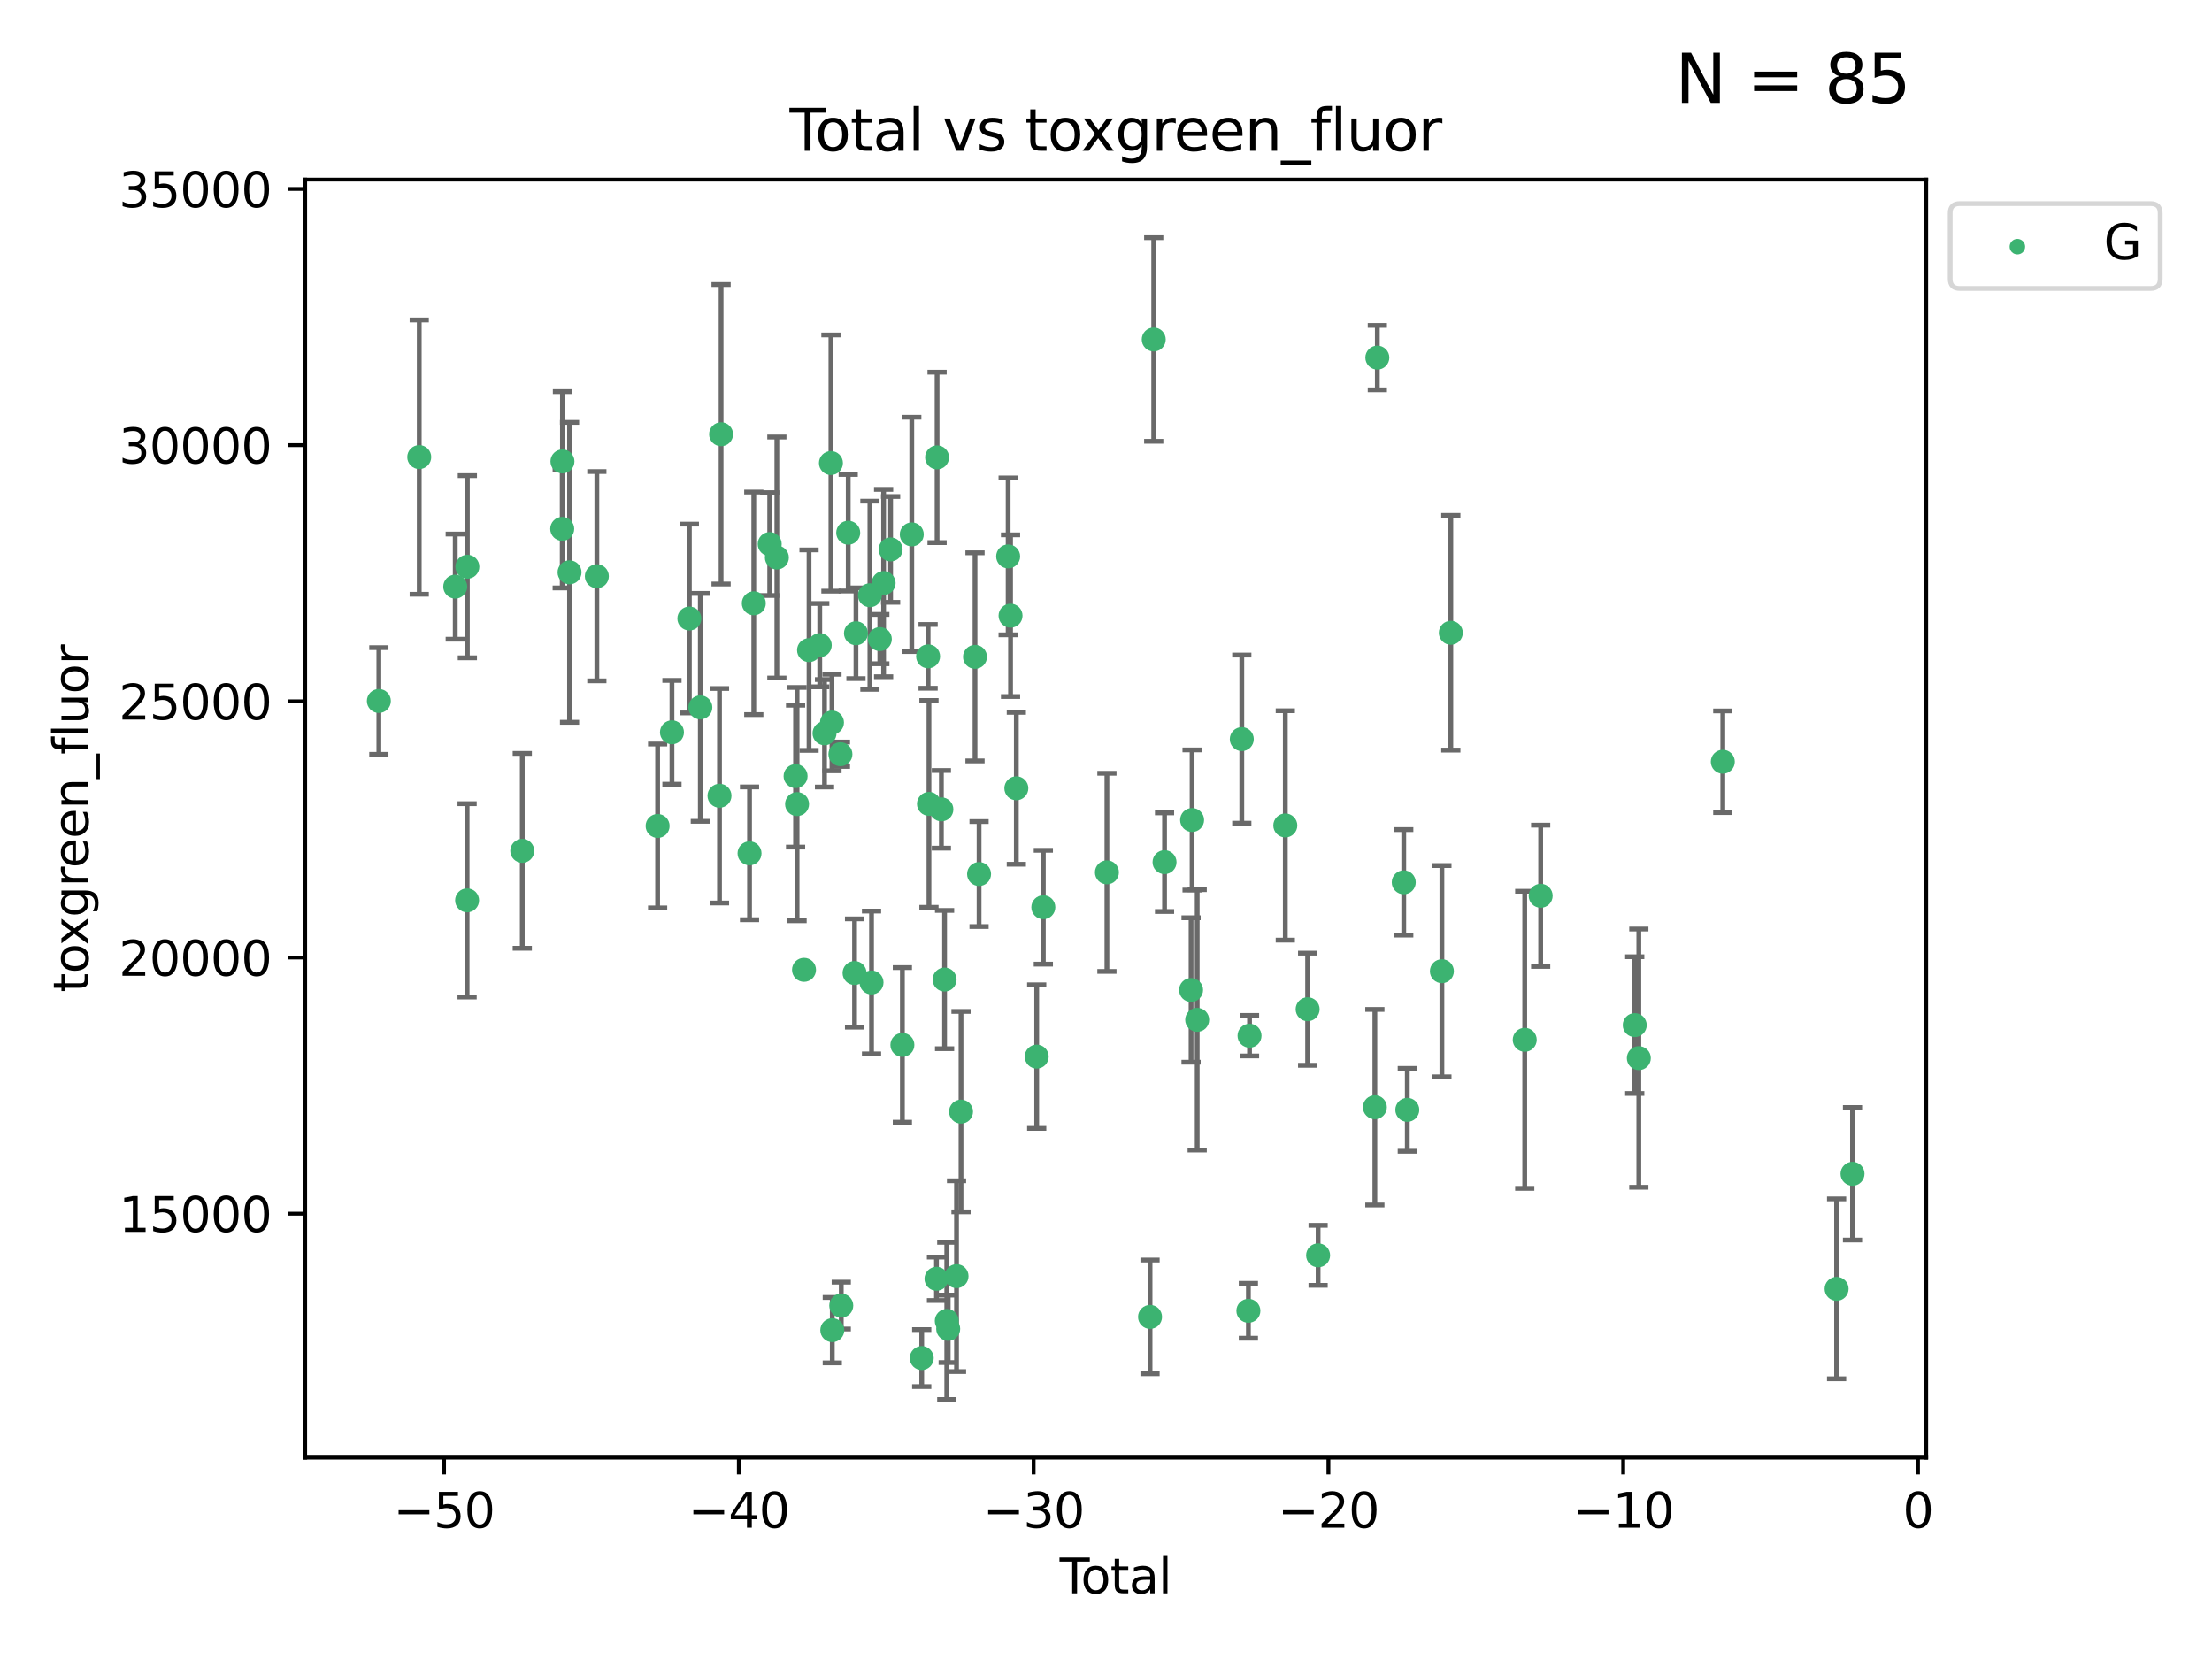 <?xml version="1.0" encoding="utf-8" standalone="no"?>
<!DOCTYPE svg PUBLIC "-//W3C//DTD SVG 1.1//EN"
  "http://www.w3.org/Graphics/SVG/1.1/DTD/svg11.dtd">
<svg xmlns:xlink="http://www.w3.org/1999/xlink" width="460.8pt" height="345.6pt" viewBox="0 0 460.8 345.6" xmlns="http://www.w3.org/2000/svg" version="1.1">
 <defs>
  <style type="text/css">*{stroke-linejoin: round; stroke-linecap: butt}</style>
 </defs>
 <g id="figure_1">
  <g id="patch_1">
   <path d="M 0 345.6 
L 460.8 345.6 
L 460.8 0 
L 0 0 
z
" style="fill: #ffffff"/>
  </g>
  <g id="axes_1">
   <g id="patch_2">
    <path d="M 63.571 303.64 
L 401.26 303.64 
L 401.26 37.411 
L 63.571 37.411 
z
" style="fill: #ffffff"/>
   </g>
   <g id="PathCollection_1">
    <defs>
     <path id="mbadc385b0e" d="M 0 1.118 
C 0.297 1.118 0.581 1 0.791 0.791 
C 1 0.581 1.118 0.297 1.118 0 
C 1.118 -0.297 1 -0.581 0.791 -0.791 
C 0.581 -1 0.297 -1.118 0 -1.118 
C -0.297 -1.118 -0.581 -1 -0.791 -0.791 
C -1 -0.581 -1.118 -0.297 -1.118 0 
C -1.118 0.297 -1 0.581 -0.791 0.791 
C -0.581 1 -0.297 1.118 0 1.118 
z
" style="stroke: #3cb371"/>
    </defs>
    <g clip-path="url(#p72154c2e41)">
     <use xlink:href="#mbadc385b0e" x="78.921" y="146.029" style="fill: #3cb371; stroke: #3cb371"/>
     <use xlink:href="#mbadc385b0e" x="87.333" y="95.221" style="fill: #3cb371; stroke: #3cb371"/>
     <use xlink:href="#mbadc385b0e" x="94.833" y="122.205" style="fill: #3cb371; stroke: #3cb371"/>
     <use xlink:href="#mbadc385b0e" x="97.306" y="187.561" style="fill: #3cb371; stroke: #3cb371"/>
     <use xlink:href="#mbadc385b0e" x="97.36" y="118.06" style="fill: #3cb371; stroke: #3cb371"/>
     <use xlink:href="#mbadc385b0e" x="108.799" y="177.246" style="fill: #3cb371; stroke: #3cb371"/>
     <use xlink:href="#mbadc385b0e" x="117.12" y="110.173" style="fill: #3cb371; stroke: #3cb371"/>
     <use xlink:href="#mbadc385b0e" x="117.168" y="96.122" style="fill: #3cb371; stroke: #3cb371"/>
     <use xlink:href="#mbadc385b0e" x="118.645" y="119.225" style="fill: #3cb371; stroke: #3cb371"/>
     <use xlink:href="#mbadc385b0e" x="124.335" y="120.039" style="fill: #3cb371; stroke: #3cb371"/>
     <use xlink:href="#mbadc385b0e" x="136.994" y="172.063" style="fill: #3cb371; stroke: #3cb371"/>
     <use xlink:href="#mbadc385b0e" x="139.981" y="152.551" style="fill: #3cb371; stroke: #3cb371"/>
     <use xlink:href="#mbadc385b0e" x="143.608" y="128.851" style="fill: #3cb371; stroke: #3cb371"/>
     <use xlink:href="#mbadc385b0e" x="145.892" y="147.356" style="fill: #3cb371; stroke: #3cb371"/>
     <use xlink:href="#mbadc385b0e" x="149.884" y="165.771" style="fill: #3cb371; stroke: #3cb371"/>
     <use xlink:href="#mbadc385b0e" x="150.216" y="90.464" style="fill: #3cb371; stroke: #3cb371"/>
     <use xlink:href="#mbadc385b0e" x="156.141" y="177.765" style="fill: #3cb371; stroke: #3cb371"/>
     <use xlink:href="#mbadc385b0e" x="157.03" y="125.679" style="fill: #3cb371; stroke: #3cb371"/>
     <use xlink:href="#mbadc385b0e" x="160.344" y="113.337" style="fill: #3cb371; stroke: #3cb371"/>
     <use xlink:href="#mbadc385b0e" x="161.836" y="116.143" style="fill: #3cb371; stroke: #3cb371"/>
     <use xlink:href="#mbadc385b0e" x="165.734" y="161.683" style="fill: #3cb371; stroke: #3cb371"/>
     <use xlink:href="#mbadc385b0e" x="166.045" y="167.509" style="fill: #3cb371; stroke: #3cb371"/>
     <use xlink:href="#mbadc385b0e" x="167.492" y="202.031" style="fill: #3cb371; stroke: #3cb371"/>
     <use xlink:href="#mbadc385b0e" x="168.539" y="135.439" style="fill: #3cb371; stroke: #3cb371"/>
     <use xlink:href="#mbadc385b0e" x="170.77" y="134.403" style="fill: #3cb371; stroke: #3cb371"/>
     <use xlink:href="#mbadc385b0e" x="171.762" y="152.759" style="fill: #3cb371; stroke: #3cb371"/>
     <use xlink:href="#mbadc385b0e" x="173.099" y="96.462" style="fill: #3cb371; stroke: #3cb371"/>
     <use xlink:href="#mbadc385b0e" x="173.315" y="150.513" style="fill: #3cb371; stroke: #3cb371"/>
     <use xlink:href="#mbadc385b0e" x="173.382" y="277.099" style="fill: #3cb371; stroke: #3cb371"/>
     <use xlink:href="#mbadc385b0e" x="175.076" y="157.12" style="fill: #3cb371; stroke: #3cb371"/>
     <use xlink:href="#mbadc385b0e" x="175.252" y="271.977" style="fill: #3cb371; stroke: #3cb371"/>
     <use xlink:href="#mbadc385b0e" x="176.699" y="110.976" style="fill: #3cb371; stroke: #3cb371"/>
     <use xlink:href="#mbadc385b0e" x="178.02" y="202.696" style="fill: #3cb371; stroke: #3cb371"/>
     <use xlink:href="#mbadc385b0e" x="178.313" y="131.919" style="fill: #3cb371; stroke: #3cb371"/>
     <use xlink:href="#mbadc385b0e" x="181.219" y="124.003" style="fill: #3cb371; stroke: #3cb371"/>
     <use xlink:href="#mbadc385b0e" x="181.555" y="204.667" style="fill: #3cb371; stroke: #3cb371"/>
     <use xlink:href="#mbadc385b0e" x="183.285" y="133.135" style="fill: #3cb371; stroke: #3cb371"/>
     <use xlink:href="#mbadc385b0e" x="184.073" y="121.458" style="fill: #3cb371; stroke: #3cb371"/>
     <use xlink:href="#mbadc385b0e" x="185.532" y="114.455" style="fill: #3cb371; stroke: #3cb371"/>
     <use xlink:href="#mbadc385b0e" x="187.982" y="217.675" style="fill: #3cb371; stroke: #3cb371"/>
     <use xlink:href="#mbadc385b0e" x="189.939" y="111.326" style="fill: #3cb371; stroke: #3cb371"/>
     <use xlink:href="#mbadc385b0e" x="192.012" y="282.91" style="fill: #3cb371; stroke: #3cb371"/>
     <use xlink:href="#mbadc385b0e" x="193.341" y="136.733" style="fill: #3cb371; stroke: #3cb371"/>
     <use xlink:href="#mbadc385b0e" x="193.518" y="167.467" style="fill: #3cb371; stroke: #3cb371"/>
     <use xlink:href="#mbadc385b0e" x="195.085" y="266.394" style="fill: #3cb371; stroke: #3cb371"/>
     <use xlink:href="#mbadc385b0e" x="195.211" y="95.286" style="fill: #3cb371; stroke: #3cb371"/>
     <use xlink:href="#mbadc385b0e" x="196.106" y="168.602" style="fill: #3cb371; stroke: #3cb371"/>
     <use xlink:href="#mbadc385b0e" x="196.774" y="204.06" style="fill: #3cb371; stroke: #3cb371"/>
     <use xlink:href="#mbadc385b0e" x="197.23" y="275.172" style="fill: #3cb371; stroke: #3cb371"/>
     <use xlink:href="#mbadc385b0e" x="197.526" y="276.823" style="fill: #3cb371; stroke: #3cb371"/>
     <use xlink:href="#mbadc385b0e" x="199.261" y="265.85" style="fill: #3cb371; stroke: #3cb371"/>
     <use xlink:href="#mbadc385b0e" x="200.198" y="231.571" style="fill: #3cb371; stroke: #3cb371"/>
     <use xlink:href="#mbadc385b0e" x="203.112" y="136.835" style="fill: #3cb371; stroke: #3cb371"/>
     <use xlink:href="#mbadc385b0e" x="203.957" y="182.076" style="fill: #3cb371; stroke: #3cb371"/>
     <use xlink:href="#mbadc385b0e" x="210.014" y="115.908" style="fill: #3cb371; stroke: #3cb371"/>
     <use xlink:href="#mbadc385b0e" x="210.514" y="128.26" style="fill: #3cb371; stroke: #3cb371"/>
     <use xlink:href="#mbadc385b0e" x="211.721" y="164.215" style="fill: #3cb371; stroke: #3cb371"/>
     <use xlink:href="#mbadc385b0e" x="215.964" y="220.11" style="fill: #3cb371; stroke: #3cb371"/>
     <use xlink:href="#mbadc385b0e" x="217.345" y="188.993" style="fill: #3cb371; stroke: #3cb371"/>
     <use xlink:href="#mbadc385b0e" x="230.591" y="181.726" style="fill: #3cb371; stroke: #3cb371"/>
     <use xlink:href="#mbadc385b0e" x="239.574" y="274.335" style="fill: #3cb371; stroke: #3cb371"/>
     <use xlink:href="#mbadc385b0e" x="240.342" y="70.721" style="fill: #3cb371; stroke: #3cb371"/>
     <use xlink:href="#mbadc385b0e" x="242.595" y="179.603" style="fill: #3cb371; stroke: #3cb371"/>
     <use xlink:href="#mbadc385b0e" x="248.122" y="206.235" style="fill: #3cb371; stroke: #3cb371"/>
     <use xlink:href="#mbadc385b0e" x="248.335" y="170.823" style="fill: #3cb371; stroke: #3cb371"/>
     <use xlink:href="#mbadc385b0e" x="249.397" y="212.449" style="fill: #3cb371; stroke: #3cb371"/>
     <use xlink:href="#mbadc385b0e" x="258.689" y="153.972" style="fill: #3cb371; stroke: #3cb371"/>
     <use xlink:href="#mbadc385b0e" x="260.061" y="273.065" style="fill: #3cb371; stroke: #3cb371"/>
     <use xlink:href="#mbadc385b0e" x="260.3" y="215.756" style="fill: #3cb371; stroke: #3cb371"/>
     <use xlink:href="#mbadc385b0e" x="267.753" y="171.956" style="fill: #3cb371; stroke: #3cb371"/>
     <use xlink:href="#mbadc385b0e" x="272.404" y="210.239" style="fill: #3cb371; stroke: #3cb371"/>
     <use xlink:href="#mbadc385b0e" x="274.586" y="261.512" style="fill: #3cb371; stroke: #3cb371"/>
     <use xlink:href="#mbadc385b0e" x="286.41" y="230.656" style="fill: #3cb371; stroke: #3cb371"/>
     <use xlink:href="#mbadc385b0e" x="286.923" y="74.498" style="fill: #3cb371; stroke: #3cb371"/>
     <use xlink:href="#mbadc385b0e" x="292.428" y="183.805" style="fill: #3cb371; stroke: #3cb371"/>
     <use xlink:href="#mbadc385b0e" x="293.167" y="231.199" style="fill: #3cb371; stroke: #3cb371"/>
     <use xlink:href="#mbadc385b0e" x="300.374" y="202.318" style="fill: #3cb371; stroke: #3cb371"/>
     <use xlink:href="#mbadc385b0e" x="302.234" y="131.821" style="fill: #3cb371; stroke: #3cb371"/>
     <use xlink:href="#mbadc385b0e" x="317.631" y="216.609" style="fill: #3cb371; stroke: #3cb371"/>
     <use xlink:href="#mbadc385b0e" x="320.952" y="186.608" style="fill: #3cb371; stroke: #3cb371"/>
     <use xlink:href="#mbadc385b0e" x="340.549" y="213.548" style="fill: #3cb371; stroke: #3cb371"/>
     <use xlink:href="#mbadc385b0e" x="341.4" y="220.428" style="fill: #3cb371; stroke: #3cb371"/>
     <use xlink:href="#mbadc385b0e" x="358.892" y="158.687" style="fill: #3cb371; stroke: #3cb371"/>
     <use xlink:href="#mbadc385b0e" x="382.596" y="268.492" style="fill: #3cb371; stroke: #3cb371"/>
     <use xlink:href="#mbadc385b0e" x="385.911" y="244.52" style="fill: #3cb371; stroke: #3cb371"/>
    </g>
   </g>
   <g id="matplotlib.axis_1">
    <g id="xtick_1">
     <g id="line2d_1">
      <defs>
       <path id="mccf26425ed" d="M 0 0 
L 0 3.5 
" style="stroke: #000000; stroke-width: 0.8"/>
      </defs>
      <g>
       <use xlink:href="#mccf26425ed" x="92.502" y="303.64" style="stroke: #000000; stroke-width: 0.8"/>
      </g>
     </g>
     <g id="text_1">
      <!-- −50 -->
      <g transform="translate(81.949 318.238)scale(0.1 -0.1)">
       <defs>
        <path id="DejaVuSans-2212" d="M 678 2272 
L 4684 2272 
L 4684 1741 
L 678 1741 
L 678 2272 
z
" transform="scale(0.016)"/>
        <path id="DejaVuSans-35" d="M 691 4666 
L 3169 4666 
L 3169 4134 
L 1269 4134 
L 1269 2991 
Q 1406 3038 1543 3061 
Q 1681 3084 1819 3084 
Q 2600 3084 3056 2656 
Q 3513 2228 3513 1497 
Q 3513 744 3044 326 
Q 2575 -91 1722 -91 
Q 1428 -91 1123 -41 
Q 819 9 494 109 
L 494 744 
Q 775 591 1075 516 
Q 1375 441 1709 441 
Q 2250 441 2565 725 
Q 2881 1009 2881 1497 
Q 2881 1984 2565 2268 
Q 2250 2553 1709 2553 
Q 1456 2553 1204 2497 
Q 953 2441 691 2322 
L 691 4666 
z
" transform="scale(0.016)"/>
        <path id="DejaVuSans-30" d="M 2034 4250 
Q 1547 4250 1301 3770 
Q 1056 3291 1056 2328 
Q 1056 1369 1301 889 
Q 1547 409 2034 409 
Q 2525 409 2770 889 
Q 3016 1369 3016 2328 
Q 3016 3291 2770 3770 
Q 2525 4250 2034 4250 
z
M 2034 4750 
Q 2819 4750 3233 4129 
Q 3647 3509 3647 2328 
Q 3647 1150 3233 529 
Q 2819 -91 2034 -91 
Q 1250 -91 836 529 
Q 422 1150 422 2328 
Q 422 3509 836 4129 
Q 1250 4750 2034 4750 
z
" transform="scale(0.016)"/>
       </defs>
       <use xlink:href="#DejaVuSans-2212"/>
       <use xlink:href="#DejaVuSans-35" x="83.789"/>
       <use xlink:href="#DejaVuSans-30" x="147.412"/>
      </g>
     </g>
    </g>
    <g id="xtick_2">
     <g id="line2d_2">
      <g>
       <use xlink:href="#mccf26425ed" x="153.912" y="303.64" style="stroke: #000000; stroke-width: 0.8"/>
      </g>
     </g>
     <g id="text_2">
      <!-- −40 -->
      <g transform="translate(143.359 318.238)scale(0.1 -0.1)">
       <defs>
        <path id="DejaVuSans-34" d="M 2419 4116 
L 825 1625 
L 2419 1625 
L 2419 4116 
z
M 2253 4666 
L 3047 4666 
L 3047 1625 
L 3713 1625 
L 3713 1100 
L 3047 1100 
L 3047 0 
L 2419 0 
L 2419 1100 
L 313 1100 
L 313 1709 
L 2253 4666 
z
" transform="scale(0.016)"/>
       </defs>
       <use xlink:href="#DejaVuSans-2212"/>
       <use xlink:href="#DejaVuSans-34" x="83.789"/>
       <use xlink:href="#DejaVuSans-30" x="147.412"/>
      </g>
     </g>
    </g>
    <g id="xtick_3">
     <g id="line2d_3">
      <g>
       <use xlink:href="#mccf26425ed" x="215.322" y="303.64" style="stroke: #000000; stroke-width: 0.8"/>
      </g>
     </g>
     <g id="text_3">
      <!-- −30 -->
      <g transform="translate(204.77 318.238)scale(0.1 -0.1)">
       <defs>
        <path id="DejaVuSans-33" d="M 2597 2516 
Q 3050 2419 3304 2112 
Q 3559 1806 3559 1356 
Q 3559 666 3084 287 
Q 2609 -91 1734 -91 
Q 1441 -91 1130 -33 
Q 819 25 488 141 
L 488 750 
Q 750 597 1062 519 
Q 1375 441 1716 441 
Q 2309 441 2620 675 
Q 2931 909 2931 1356 
Q 2931 1769 2642 2001 
Q 2353 2234 1838 2234 
L 1294 2234 
L 1294 2753 
L 1863 2753 
Q 2328 2753 2575 2939 
Q 2822 3125 2822 3475 
Q 2822 3834 2567 4026 
Q 2313 4219 1838 4219 
Q 1578 4219 1281 4162 
Q 984 4106 628 3988 
L 628 4550 
Q 988 4650 1302 4700 
Q 1616 4750 1894 4750 
Q 2613 4750 3031 4423 
Q 3450 4097 3450 3541 
Q 3450 3153 3228 2886 
Q 3006 2619 2597 2516 
z
" transform="scale(0.016)"/>
       </defs>
       <use xlink:href="#DejaVuSans-2212"/>
       <use xlink:href="#DejaVuSans-33" x="83.789"/>
       <use xlink:href="#DejaVuSans-30" x="147.412"/>
      </g>
     </g>
    </g>
    <g id="xtick_4">
     <g id="line2d_4">
      <g>
       <use xlink:href="#mccf26425ed" x="276.732" y="303.64" style="stroke: #000000; stroke-width: 0.8"/>
      </g>
     </g>
     <g id="text_4">
      <!-- −20 -->
      <g transform="translate(266.18 318.238)scale(0.1 -0.1)">
       <defs>
        <path id="DejaVuSans-32" d="M 1228 531 
L 3431 531 
L 3431 0 
L 469 0 
L 469 531 
Q 828 903 1448 1529 
Q 2069 2156 2228 2338 
Q 2531 2678 2651 2914 
Q 2772 3150 2772 3378 
Q 2772 3750 2511 3984 
Q 2250 4219 1831 4219 
Q 1534 4219 1204 4116 
Q 875 4013 500 3803 
L 500 4441 
Q 881 4594 1212 4672 
Q 1544 4750 1819 4750 
Q 2544 4750 2975 4387 
Q 3406 4025 3406 3419 
Q 3406 3131 3298 2873 
Q 3191 2616 2906 2266 
Q 2828 2175 2409 1742 
Q 1991 1309 1228 531 
z
" transform="scale(0.016)"/>
       </defs>
       <use xlink:href="#DejaVuSans-2212"/>
       <use xlink:href="#DejaVuSans-32" x="83.789"/>
       <use xlink:href="#DejaVuSans-30" x="147.412"/>
      </g>
     </g>
    </g>
    <g id="xtick_5">
     <g id="line2d_5">
      <g>
       <use xlink:href="#mccf26425ed" x="338.142" y="303.64" style="stroke: #000000; stroke-width: 0.8"/>
      </g>
     </g>
     <g id="text_5">
      <!-- −10 -->
      <g transform="translate(327.59 318.238)scale(0.1 -0.1)">
       <defs>
        <path id="DejaVuSans-31" d="M 794 531 
L 1825 531 
L 1825 4091 
L 703 3866 
L 703 4441 
L 1819 4666 
L 2450 4666 
L 2450 531 
L 3481 531 
L 3481 0 
L 794 0 
L 794 531 
z
" transform="scale(0.016)"/>
       </defs>
       <use xlink:href="#DejaVuSans-2212"/>
       <use xlink:href="#DejaVuSans-31" x="83.789"/>
       <use xlink:href="#DejaVuSans-30" x="147.412"/>
      </g>
     </g>
    </g>
    <g id="xtick_6">
     <g id="line2d_6">
      <g>
       <use xlink:href="#mccf26425ed" x="399.552" y="303.64" style="stroke: #000000; stroke-width: 0.8"/>
      </g>
     </g>
     <g id="text_6">
      <!-- 0 -->
      <g transform="translate(396.371 318.238)scale(0.1 -0.1)">
       <use xlink:href="#DejaVuSans-30"/>
      </g>
     </g>
    </g>
    <g id="text_7">
     <!-- Total -->
     <g transform="translate(220.739 331.917)scale(0.1 -0.1)">
      <defs>
       <path id="DejaVuSans-54" d="M -19 4666 
L 3928 4666 
L 3928 4134 
L 2272 4134 
L 2272 0 
L 1638 0 
L 1638 4134 
L -19 4134 
L -19 4666 
z
" transform="scale(0.016)"/>
       <path id="DejaVuSans-6f" d="M 1959 3097 
Q 1497 3097 1228 2736 
Q 959 2375 959 1747 
Q 959 1119 1226 758 
Q 1494 397 1959 397 
Q 2419 397 2687 759 
Q 2956 1122 2956 1747 
Q 2956 2369 2687 2733 
Q 2419 3097 1959 3097 
z
M 1959 3584 
Q 2709 3584 3137 3096 
Q 3566 2609 3566 1747 
Q 3566 888 3137 398 
Q 2709 -91 1959 -91 
Q 1206 -91 779 398 
Q 353 888 353 1747 
Q 353 2609 779 3096 
Q 1206 3584 1959 3584 
z
" transform="scale(0.016)"/>
       <path id="DejaVuSans-74" d="M 1172 4494 
L 1172 3500 
L 2356 3500 
L 2356 3053 
L 1172 3053 
L 1172 1153 
Q 1172 725 1289 603 
Q 1406 481 1766 481 
L 2356 481 
L 2356 0 
L 1766 0 
Q 1100 0 847 248 
Q 594 497 594 1153 
L 594 3053 
L 172 3053 
L 172 3500 
L 594 3500 
L 594 4494 
L 1172 4494 
z
" transform="scale(0.016)"/>
       <path id="DejaVuSans-61" d="M 2194 1759 
Q 1497 1759 1228 1600 
Q 959 1441 959 1056 
Q 959 750 1161 570 
Q 1363 391 1709 391 
Q 2188 391 2477 730 
Q 2766 1069 2766 1631 
L 2766 1759 
L 2194 1759 
z
M 3341 1997 
L 3341 0 
L 2766 0 
L 2766 531 
Q 2569 213 2275 61 
Q 1981 -91 1556 -91 
Q 1019 -91 701 211 
Q 384 513 384 1019 
Q 384 1609 779 1909 
Q 1175 2209 1959 2209 
L 2766 2209 
L 2766 2266 
Q 2766 2663 2505 2880 
Q 2244 3097 1772 3097 
Q 1472 3097 1187 3025 
Q 903 2953 641 2809 
L 641 3341 
Q 956 3463 1253 3523 
Q 1550 3584 1831 3584 
Q 2591 3584 2966 3190 
Q 3341 2797 3341 1997 
z
" transform="scale(0.016)"/>
       <path id="DejaVuSans-6c" d="M 603 4863 
L 1178 4863 
L 1178 0 
L 603 0 
L 603 4863 
z
" transform="scale(0.016)"/>
      </defs>
      <use xlink:href="#DejaVuSans-54"/>
      <use xlink:href="#DejaVuSans-6f" x="44.084"/>
      <use xlink:href="#DejaVuSans-74" x="105.266"/>
      <use xlink:href="#DejaVuSans-61" x="144.475"/>
      <use xlink:href="#DejaVuSans-6c" x="205.754"/>
     </g>
    </g>
   </g>
   <g id="matplotlib.axis_2">
    <g id="ytick_1">
     <g id="line2d_7">
      <defs>
       <path id="m54494ffbc0" d="M 0 0 
L -3.5 0 
" style="stroke: #000000; stroke-width: 0.8"/>
      </defs>
      <g>
       <use xlink:href="#m54494ffbc0" x="63.571" y="252.829" style="stroke: #000000; stroke-width: 0.8"/>
      </g>
     </g>
     <g id="text_8">
      <!-- 15000 -->
      <g transform="translate(24.759 256.628)scale(0.1 -0.1)">
       <use xlink:href="#DejaVuSans-31"/>
       <use xlink:href="#DejaVuSans-35" x="63.623"/>
       <use xlink:href="#DejaVuSans-30" x="127.246"/>
       <use xlink:href="#DejaVuSans-30" x="190.869"/>
       <use xlink:href="#DejaVuSans-30" x="254.492"/>
      </g>
     </g>
    </g>
    <g id="ytick_2">
     <g id="line2d_8">
      <g>
       <use xlink:href="#m54494ffbc0" x="63.571" y="199.464" style="stroke: #000000; stroke-width: 0.8"/>
      </g>
     </g>
     <g id="text_9">
      <!-- 20000 -->
      <g transform="translate(24.759 203.263)scale(0.1 -0.1)">
       <use xlink:href="#DejaVuSans-32"/>
       <use xlink:href="#DejaVuSans-30" x="63.623"/>
       <use xlink:href="#DejaVuSans-30" x="127.246"/>
       <use xlink:href="#DejaVuSans-30" x="190.869"/>
       <use xlink:href="#DejaVuSans-30" x="254.492"/>
      </g>
     </g>
    </g>
    <g id="ytick_3">
     <g id="line2d_9">
      <g>
       <use xlink:href="#m54494ffbc0" x="63.571" y="146.098" style="stroke: #000000; stroke-width: 0.8"/>
      </g>
     </g>
     <g id="text_10">
      <!-- 25000 -->
      <g transform="translate(24.759 149.897)scale(0.1 -0.1)">
       <use xlink:href="#DejaVuSans-32"/>
       <use xlink:href="#DejaVuSans-35" x="63.623"/>
       <use xlink:href="#DejaVuSans-30" x="127.246"/>
       <use xlink:href="#DejaVuSans-30" x="190.869"/>
       <use xlink:href="#DejaVuSans-30" x="254.492"/>
      </g>
     </g>
    </g>
    <g id="ytick_4">
     <g id="line2d_10">
      <g>
       <use xlink:href="#m54494ffbc0" x="63.571" y="92.733" style="stroke: #000000; stroke-width: 0.8"/>
      </g>
     </g>
     <g id="text_11">
      <!-- 30000 -->
      <g transform="translate(24.759 96.532)scale(0.1 -0.1)">
       <use xlink:href="#DejaVuSans-33"/>
       <use xlink:href="#DejaVuSans-30" x="63.623"/>
       <use xlink:href="#DejaVuSans-30" x="127.246"/>
       <use xlink:href="#DejaVuSans-30" x="190.869"/>
       <use xlink:href="#DejaVuSans-30" x="254.492"/>
      </g>
     </g>
    </g>
    <g id="ytick_5">
     <g id="line2d_11">
      <g>
       <use xlink:href="#m54494ffbc0" x="63.571" y="39.367" style="stroke: #000000; stroke-width: 0.8"/>
      </g>
     </g>
     <g id="text_12">
      <!-- 35000 -->
      <g transform="translate(24.759 43.166)scale(0.1 -0.1)">
       <use xlink:href="#DejaVuSans-33"/>
       <use xlink:href="#DejaVuSans-35" x="63.623"/>
       <use xlink:href="#DejaVuSans-30" x="127.246"/>
       <use xlink:href="#DejaVuSans-30" x="190.869"/>
       <use xlink:href="#DejaVuSans-30" x="254.492"/>
      </g>
     </g>
    </g>
    <g id="text_13">
     <!-- toxgreen_fluor -->
     <g transform="translate(18.401 206.72)rotate(-90)scale(0.1 -0.1)">
      <defs>
       <path id="DejaVuSans-78" d="M 3513 3500 
L 2247 1797 
L 3578 0 
L 2900 0 
L 1881 1375 
L 863 0 
L 184 0 
L 1544 1831 
L 300 3500 
L 978 3500 
L 1906 2253 
L 2834 3500 
L 3513 3500 
z
" transform="scale(0.016)"/>
       <path id="DejaVuSans-67" d="M 2906 1791 
Q 2906 2416 2648 2759 
Q 2391 3103 1925 3103 
Q 1463 3103 1205 2759 
Q 947 2416 947 1791 
Q 947 1169 1205 825 
Q 1463 481 1925 481 
Q 2391 481 2648 825 
Q 2906 1169 2906 1791 
z
M 3481 434 
Q 3481 -459 3084 -895 
Q 2688 -1331 1869 -1331 
Q 1566 -1331 1297 -1286 
Q 1028 -1241 775 -1147 
L 775 -588 
Q 1028 -725 1275 -790 
Q 1522 -856 1778 -856 
Q 2344 -856 2625 -561 
Q 2906 -266 2906 331 
L 2906 616 
Q 2728 306 2450 153 
Q 2172 0 1784 0 
Q 1141 0 747 490 
Q 353 981 353 1791 
Q 353 2603 747 3093 
Q 1141 3584 1784 3584 
Q 2172 3584 2450 3431 
Q 2728 3278 2906 2969 
L 2906 3500 
L 3481 3500 
L 3481 434 
z
" transform="scale(0.016)"/>
       <path id="DejaVuSans-72" d="M 2631 2963 
Q 2534 3019 2420 3045 
Q 2306 3072 2169 3072 
Q 1681 3072 1420 2755 
Q 1159 2438 1159 1844 
L 1159 0 
L 581 0 
L 581 3500 
L 1159 3500 
L 1159 2956 
Q 1341 3275 1631 3429 
Q 1922 3584 2338 3584 
Q 2397 3584 2469 3576 
Q 2541 3569 2628 3553 
L 2631 2963 
z
" transform="scale(0.016)"/>
       <path id="DejaVuSans-65" d="M 3597 1894 
L 3597 1613 
L 953 1613 
Q 991 1019 1311 708 
Q 1631 397 2203 397 
Q 2534 397 2845 478 
Q 3156 559 3463 722 
L 3463 178 
Q 3153 47 2828 -22 
Q 2503 -91 2169 -91 
Q 1331 -91 842 396 
Q 353 884 353 1716 
Q 353 2575 817 3079 
Q 1281 3584 2069 3584 
Q 2775 3584 3186 3129 
Q 3597 2675 3597 1894 
z
M 3022 2063 
Q 3016 2534 2758 2815 
Q 2500 3097 2075 3097 
Q 1594 3097 1305 2825 
Q 1016 2553 972 2059 
L 3022 2063 
z
" transform="scale(0.016)"/>
       <path id="DejaVuSans-6e" d="M 3513 2113 
L 3513 0 
L 2938 0 
L 2938 2094 
Q 2938 2591 2744 2837 
Q 2550 3084 2163 3084 
Q 1697 3084 1428 2787 
Q 1159 2491 1159 1978 
L 1159 0 
L 581 0 
L 581 3500 
L 1159 3500 
L 1159 2956 
Q 1366 3272 1645 3428 
Q 1925 3584 2291 3584 
Q 2894 3584 3203 3211 
Q 3513 2838 3513 2113 
z
" transform="scale(0.016)"/>
       <path id="DejaVuSans-5f" d="M 3263 -1063 
L 3263 -1509 
L -63 -1509 
L -63 -1063 
L 3263 -1063 
z
" transform="scale(0.016)"/>
       <path id="DejaVuSans-66" d="M 2375 4863 
L 2375 4384 
L 1825 4384 
Q 1516 4384 1395 4259 
Q 1275 4134 1275 3809 
L 1275 3500 
L 2222 3500 
L 2222 3053 
L 1275 3053 
L 1275 0 
L 697 0 
L 697 3053 
L 147 3053 
L 147 3500 
L 697 3500 
L 697 3744 
Q 697 4328 969 4595 
Q 1241 4863 1831 4863 
L 2375 4863 
z
" transform="scale(0.016)"/>
       <path id="DejaVuSans-75" d="M 544 1381 
L 544 3500 
L 1119 3500 
L 1119 1403 
Q 1119 906 1312 657 
Q 1506 409 1894 409 
Q 2359 409 2629 706 
Q 2900 1003 2900 1516 
L 2900 3500 
L 3475 3500 
L 3475 0 
L 2900 0 
L 2900 538 
Q 2691 219 2414 64 
Q 2138 -91 1772 -91 
Q 1169 -91 856 284 
Q 544 659 544 1381 
z
M 1991 3584 
L 1991 3584 
z
" transform="scale(0.016)"/>
      </defs>
      <use xlink:href="#DejaVuSans-74"/>
      <use xlink:href="#DejaVuSans-6f" x="39.209"/>
      <use xlink:href="#DejaVuSans-78" x="97.266"/>
      <use xlink:href="#DejaVuSans-67" x="156.445"/>
      <use xlink:href="#DejaVuSans-72" x="219.922"/>
      <use xlink:href="#DejaVuSans-65" x="258.785"/>
      <use xlink:href="#DejaVuSans-65" x="320.309"/>
      <use xlink:href="#DejaVuSans-6e" x="381.832"/>
      <use xlink:href="#DejaVuSans-5f" x="445.211"/>
      <use xlink:href="#DejaVuSans-66" x="495.211"/>
      <use xlink:href="#DejaVuSans-6c" x="530.416"/>
      <use xlink:href="#DejaVuSans-75" x="558.199"/>
      <use xlink:href="#DejaVuSans-6f" x="621.578"/>
      <use xlink:href="#DejaVuSans-72" x="682.76"/>
     </g>
    </g>
   </g>
   <g id="LineCollection_1">
    <path d="M 78.921 157.145 
L 78.921 134.913 
" clip-path="url(#p72154c2e41)" style="fill: none; stroke: #696969"/>
    <path d="M 87.333 123.793 
L 87.333 66.649 
" clip-path="url(#p72154c2e41)" style="fill: none; stroke: #696969"/>
    <path d="M 94.833 133.157 
L 94.833 111.254 
" clip-path="url(#p72154c2e41)" style="fill: none; stroke: #696969"/>
    <path d="M 97.306 207.699 
L 97.306 167.422 
" clip-path="url(#p72154c2e41)" style="fill: none; stroke: #696969"/>
    <path d="M 97.36 137.034 
L 97.36 99.086 
" clip-path="url(#p72154c2e41)" style="fill: none; stroke: #696969"/>
    <path d="M 108.799 197.543 
L 108.799 156.949 
" clip-path="url(#p72154c2e41)" style="fill: none; stroke: #696969"/>
    <path d="M 117.12 122.476 
L 117.12 97.87 
" clip-path="url(#p72154c2e41)" style="fill: none; stroke: #696969"/>
    <path d="M 117.168 110.663 
L 117.168 81.58 
" clip-path="url(#p72154c2e41)" style="fill: none; stroke: #696969"/>
    <path d="M 118.645 150.465 
L 118.645 87.985 
" clip-path="url(#p72154c2e41)" style="fill: none; stroke: #696969"/>
    <path d="M 124.335 141.838 
L 124.335 98.239 
" clip-path="url(#p72154c2e41)" style="fill: none; stroke: #696969"/>
    <path d="M 136.994 189.128 
L 136.994 154.999 
" clip-path="url(#p72154c2e41)" style="fill: none; stroke: #696969"/>
    <path d="M 139.981 163.359 
L 139.981 141.742 
" clip-path="url(#p72154c2e41)" style="fill: none; stroke: #696969"/>
    <path d="M 143.608 148.52 
L 143.608 109.182 
" clip-path="url(#p72154c2e41)" style="fill: none; stroke: #696969"/>
    <path d="M 145.892 171.096 
L 145.892 123.616 
" clip-path="url(#p72154c2e41)" style="fill: none; stroke: #696969"/>
    <path d="M 149.884 188.108 
L 149.884 143.434 
" clip-path="url(#p72154c2e41)" style="fill: none; stroke: #696969"/>
    <path d="M 150.216 121.661 
L 150.216 59.267 
" clip-path="url(#p72154c2e41)" style="fill: none; stroke: #696969"/>
    <path d="M 156.141 191.594 
L 156.141 163.936 
" clip-path="url(#p72154c2e41)" style="fill: none; stroke: #696969"/>
    <path d="M 157.03 148.861 
L 157.03 102.497 
" clip-path="url(#p72154c2e41)" style="fill: none; stroke: #696969"/>
    <path d="M 160.344 124.055 
L 160.344 102.62 
" clip-path="url(#p72154c2e41)" style="fill: none; stroke: #696969"/>
    <path d="M 161.836 141.244 
L 161.836 91.041 
" clip-path="url(#p72154c2e41)" style="fill: none; stroke: #696969"/>
    <path d="M 165.734 176.458 
L 165.734 146.907 
" clip-path="url(#p72154c2e41)" style="fill: none; stroke: #696969"/>
    <path d="M 166.045 191.803 
L 166.045 143.214 
" clip-path="url(#p72154c2e41)" style="fill: none; stroke: #696969"/>
    <path d="M 167.492 202.829 
L 167.492 201.232 
" clip-path="url(#p72154c2e41)" style="fill: none; stroke: #696969"/>
    <path d="M 168.539 156.322 
L 168.539 114.557 
" clip-path="url(#p72154c2e41)" style="fill: none; stroke: #696969"/>
    <path d="M 170.77 143.083 
L 170.77 125.723 
" clip-path="url(#p72154c2e41)" style="fill: none; stroke: #696969"/>
    <path d="M 171.762 163.955 
L 171.762 141.562 
" clip-path="url(#p72154c2e41)" style="fill: none; stroke: #696969"/>
    <path d="M 173.099 123.148 
L 173.099 69.776 
" clip-path="url(#p72154c2e41)" style="fill: none; stroke: #696969"/>
    <path d="M 173.315 160.573 
L 173.315 140.453 
" clip-path="url(#p72154c2e41)" style="fill: none; stroke: #696969"/>
    <path d="M 173.382 283.914 
L 173.382 270.285 
" clip-path="url(#p72154c2e41)" style="fill: none; stroke: #696969"/>
    <path d="M 175.076 159.657 
L 175.076 154.583 
" clip-path="url(#p72154c2e41)" style="fill: none; stroke: #696969"/>
    <path d="M 175.252 276.858 
L 175.252 267.096 
" clip-path="url(#p72154c2e41)" style="fill: none; stroke: #696969"/>
    <path d="M 176.699 123.112 
L 176.699 98.84 
" clip-path="url(#p72154c2e41)" style="fill: none; stroke: #696969"/>
    <path d="M 178.02 213.972 
L 178.02 191.42 
" clip-path="url(#p72154c2e41)" style="fill: none; stroke: #696969"/>
    <path d="M 178.313 141.367 
L 178.313 122.472 
" clip-path="url(#p72154c2e41)" style="fill: none; stroke: #696969"/>
    <path d="M 181.219 143.599 
L 181.219 104.408 
" clip-path="url(#p72154c2e41)" style="fill: none; stroke: #696969"/>
    <path d="M 181.555 219.541 
L 181.555 189.794 
" clip-path="url(#p72154c2e41)" style="fill: none; stroke: #696969"/>
    <path d="M 183.285 138.276 
L 183.285 127.994 
" clip-path="url(#p72154c2e41)" style="fill: none; stroke: #696969"/>
    <path d="M 184.073 140.976 
L 184.073 101.94 
" clip-path="url(#p72154c2e41)" style="fill: none; stroke: #696969"/>
    <path d="M 185.532 125.479 
L 185.532 103.432 
" clip-path="url(#p72154c2e41)" style="fill: none; stroke: #696969"/>
    <path d="M 187.982 233.781 
L 187.982 201.57 
" clip-path="url(#p72154c2e41)" style="fill: none; stroke: #696969"/>
    <path d="M 189.939 135.731 
L 189.939 86.921 
" clip-path="url(#p72154c2e41)" style="fill: none; stroke: #696969"/>
    <path d="M 192.012 288.845 
L 192.012 276.976 
" clip-path="url(#p72154c2e41)" style="fill: none; stroke: #696969"/>
    <path d="M 193.341 143.378 
L 193.341 130.087 
" clip-path="url(#p72154c2e41)" style="fill: none; stroke: #696969"/>
    <path d="M 193.518 189.005 
L 193.518 145.929 
" clip-path="url(#p72154c2e41)" style="fill: none; stroke: #696969"/>
    <path d="M 195.085 270.917 
L 195.085 261.871 
" clip-path="url(#p72154c2e41)" style="fill: none; stroke: #696969"/>
    <path d="M 195.211 113.036 
L 195.211 77.537 
" clip-path="url(#p72154c2e41)" style="fill: none; stroke: #696969"/>
    <path d="M 196.106 176.69 
L 196.106 160.514 
" clip-path="url(#p72154c2e41)" style="fill: none; stroke: #696969"/>
    <path d="M 196.774 218.462 
L 196.774 189.658 
" clip-path="url(#p72154c2e41)" style="fill: none; stroke: #696969"/>
    <path d="M 197.23 291.539 
L 197.23 258.805 
" clip-path="url(#p72154c2e41)" style="fill: none; stroke: #696969"/>
    <path d="M 197.526 283.85 
L 197.526 269.797 
" clip-path="url(#p72154c2e41)" style="fill: none; stroke: #696969"/>
    <path d="M 199.261 285.723 
L 199.261 245.978 
" clip-path="url(#p72154c2e41)" style="fill: none; stroke: #696969"/>
    <path d="M 200.198 252.449 
L 200.198 210.693 
" clip-path="url(#p72154c2e41)" style="fill: none; stroke: #696969"/>
    <path d="M 203.112 158.516 
L 203.112 115.154 
" clip-path="url(#p72154c2e41)" style="fill: none; stroke: #696969"/>
    <path d="M 203.957 193.014 
L 203.957 171.138 
" clip-path="url(#p72154c2e41)" style="fill: none; stroke: #696969"/>
    <path d="M 210.014 132.248 
L 210.014 99.568 
" clip-path="url(#p72154c2e41)" style="fill: none; stroke: #696969"/>
    <path d="M 210.514 145.102 
L 210.514 111.419 
" clip-path="url(#p72154c2e41)" style="fill: none; stroke: #696969"/>
    <path d="M 211.721 180.035 
L 211.721 148.395 
" clip-path="url(#p72154c2e41)" style="fill: none; stroke: #696969"/>
    <path d="M 215.964 235.067 
L 215.964 205.152 
" clip-path="url(#p72154c2e41)" style="fill: none; stroke: #696969"/>
    <path d="M 217.345 200.849 
L 217.345 177.138 
" clip-path="url(#p72154c2e41)" style="fill: none; stroke: #696969"/>
    <path d="M 230.591 202.364 
L 230.591 161.088 
" clip-path="url(#p72154c2e41)" style="fill: none; stroke: #696969"/>
    <path d="M 239.574 286.182 
L 239.574 262.489 
" clip-path="url(#p72154c2e41)" style="fill: none; stroke: #696969"/>
    <path d="M 240.342 91.93 
L 240.342 49.513 
" clip-path="url(#p72154c2e41)" style="fill: none; stroke: #696969"/>
    <path d="M 242.595 189.876 
L 242.595 169.331 
" clip-path="url(#p72154c2e41)" style="fill: none; stroke: #696969"/>
    <path d="M 248.122 221.279 
L 248.122 191.191 
" clip-path="url(#p72154c2e41)" style="fill: none; stroke: #696969"/>
    <path d="M 248.335 185.424 
L 248.335 156.221 
" clip-path="url(#p72154c2e41)" style="fill: none; stroke: #696969"/>
    <path d="M 249.397 239.569 
L 249.397 185.328 
" clip-path="url(#p72154c2e41)" style="fill: none; stroke: #696969"/>
    <path d="M 258.689 171.485 
L 258.689 136.46 
" clip-path="url(#p72154c2e41)" style="fill: none; stroke: #696969"/>
    <path d="M 260.061 278.778 
L 260.061 267.351 
" clip-path="url(#p72154c2e41)" style="fill: none; stroke: #696969"/>
    <path d="M 260.3 219.975 
L 260.3 211.537 
" clip-path="url(#p72154c2e41)" style="fill: none; stroke: #696969"/>
    <path d="M 267.753 195.848 
L 267.753 148.065 
" clip-path="url(#p72154c2e41)" style="fill: none; stroke: #696969"/>
    <path d="M 272.404 221.922 
L 272.404 198.557 
" clip-path="url(#p72154c2e41)" style="fill: none; stroke: #696969"/>
    <path d="M 274.586 267.765 
L 274.586 255.26 
" clip-path="url(#p72154c2e41)" style="fill: none; stroke: #696969"/>
    <path d="M 286.41 251.025 
L 286.41 210.286 
" clip-path="url(#p72154c2e41)" style="fill: none; stroke: #696969"/>
    <path d="M 286.923 81.207 
L 286.923 67.79 
" clip-path="url(#p72154c2e41)" style="fill: none; stroke: #696969"/>
    <path d="M 292.428 194.792 
L 292.428 172.819 
" clip-path="url(#p72154c2e41)" style="fill: none; stroke: #696969"/>
    <path d="M 293.167 239.823 
L 293.167 222.574 
" clip-path="url(#p72154c2e41)" style="fill: none; stroke: #696969"/>
    <path d="M 300.374 224.32 
L 300.374 180.316 
" clip-path="url(#p72154c2e41)" style="fill: none; stroke: #696969"/>
    <path d="M 302.234 156.268 
L 302.234 107.374 
" clip-path="url(#p72154c2e41)" style="fill: none; stroke: #696969"/>
    <path d="M 317.631 247.555 
L 317.631 185.664 
" clip-path="url(#p72154c2e41)" style="fill: none; stroke: #696969"/>
    <path d="M 320.952 201.319 
L 320.952 171.897 
" clip-path="url(#p72154c2e41)" style="fill: none; stroke: #696969"/>
    <path d="M 340.549 227.792 
L 340.549 199.305 
" clip-path="url(#p72154c2e41)" style="fill: none; stroke: #696969"/>
    <path d="M 341.4 247.327 
L 341.4 193.529 
" clip-path="url(#p72154c2e41)" style="fill: none; stroke: #696969"/>
    <path d="M 358.892 169.271 
L 358.892 148.103 
" clip-path="url(#p72154c2e41)" style="fill: none; stroke: #696969"/>
    <path d="M 382.596 287.234 
L 382.596 249.75 
" clip-path="url(#p72154c2e41)" style="fill: none; stroke: #696969"/>
    <path d="M 385.911 258.328 
L 385.911 230.713 
" clip-path="url(#p72154c2e41)" style="fill: none; stroke: #696969"/>
   </g>
   <g id="line2d_12">
    <defs>
     <path id="m2921062f26" d="M 2 0 
L -2 -0 
" style="stroke: #696969"/>
    </defs>
    <g clip-path="url(#p72154c2e41)">
     <use xlink:href="#m2921062f26" x="78.921" y="157.145" style="fill: #696969; stroke: #696969"/>
     <use xlink:href="#m2921062f26" x="87.333" y="123.793" style="fill: #696969; stroke: #696969"/>
     <use xlink:href="#m2921062f26" x="94.833" y="133.157" style="fill: #696969; stroke: #696969"/>
     <use xlink:href="#m2921062f26" x="97.306" y="207.699" style="fill: #696969; stroke: #696969"/>
     <use xlink:href="#m2921062f26" x="97.36" y="137.034" style="fill: #696969; stroke: #696969"/>
     <use xlink:href="#m2921062f26" x="108.799" y="197.543" style="fill: #696969; stroke: #696969"/>
     <use xlink:href="#m2921062f26" x="117.12" y="122.476" style="fill: #696969; stroke: #696969"/>
     <use xlink:href="#m2921062f26" x="117.168" y="110.663" style="fill: #696969; stroke: #696969"/>
     <use xlink:href="#m2921062f26" x="118.645" y="150.465" style="fill: #696969; stroke: #696969"/>
     <use xlink:href="#m2921062f26" x="124.335" y="141.838" style="fill: #696969; stroke: #696969"/>
     <use xlink:href="#m2921062f26" x="136.994" y="189.128" style="fill: #696969; stroke: #696969"/>
     <use xlink:href="#m2921062f26" x="139.981" y="163.359" style="fill: #696969; stroke: #696969"/>
     <use xlink:href="#m2921062f26" x="143.608" y="148.52" style="fill: #696969; stroke: #696969"/>
     <use xlink:href="#m2921062f26" x="145.892" y="171.096" style="fill: #696969; stroke: #696969"/>
     <use xlink:href="#m2921062f26" x="149.884" y="188.108" style="fill: #696969; stroke: #696969"/>
     <use xlink:href="#m2921062f26" x="150.216" y="121.661" style="fill: #696969; stroke: #696969"/>
     <use xlink:href="#m2921062f26" x="156.141" y="191.594" style="fill: #696969; stroke: #696969"/>
     <use xlink:href="#m2921062f26" x="157.03" y="148.861" style="fill: #696969; stroke: #696969"/>
     <use xlink:href="#m2921062f26" x="160.344" y="124.055" style="fill: #696969; stroke: #696969"/>
     <use xlink:href="#m2921062f26" x="161.836" y="141.244" style="fill: #696969; stroke: #696969"/>
     <use xlink:href="#m2921062f26" x="165.734" y="176.458" style="fill: #696969; stroke: #696969"/>
     <use xlink:href="#m2921062f26" x="166.045" y="191.803" style="fill: #696969; stroke: #696969"/>
     <use xlink:href="#m2921062f26" x="167.492" y="202.829" style="fill: #696969; stroke: #696969"/>
     <use xlink:href="#m2921062f26" x="168.539" y="156.322" style="fill: #696969; stroke: #696969"/>
     <use xlink:href="#m2921062f26" x="170.77" y="143.083" style="fill: #696969; stroke: #696969"/>
     <use xlink:href="#m2921062f26" x="171.762" y="163.955" style="fill: #696969; stroke: #696969"/>
     <use xlink:href="#m2921062f26" x="173.099" y="123.148" style="fill: #696969; stroke: #696969"/>
     <use xlink:href="#m2921062f26" x="173.315" y="160.573" style="fill: #696969; stroke: #696969"/>
     <use xlink:href="#m2921062f26" x="173.382" y="283.914" style="fill: #696969; stroke: #696969"/>
     <use xlink:href="#m2921062f26" x="175.076" y="159.657" style="fill: #696969; stroke: #696969"/>
     <use xlink:href="#m2921062f26" x="175.252" y="276.858" style="fill: #696969; stroke: #696969"/>
     <use xlink:href="#m2921062f26" x="176.699" y="123.112" style="fill: #696969; stroke: #696969"/>
     <use xlink:href="#m2921062f26" x="178.02" y="213.972" style="fill: #696969; stroke: #696969"/>
     <use xlink:href="#m2921062f26" x="178.313" y="141.367" style="fill: #696969; stroke: #696969"/>
     <use xlink:href="#m2921062f26" x="181.219" y="143.599" style="fill: #696969; stroke: #696969"/>
     <use xlink:href="#m2921062f26" x="181.555" y="219.541" style="fill: #696969; stroke: #696969"/>
     <use xlink:href="#m2921062f26" x="183.285" y="138.276" style="fill: #696969; stroke: #696969"/>
     <use xlink:href="#m2921062f26" x="184.073" y="140.976" style="fill: #696969; stroke: #696969"/>
     <use xlink:href="#m2921062f26" x="185.532" y="125.479" style="fill: #696969; stroke: #696969"/>
     <use xlink:href="#m2921062f26" x="187.982" y="233.781" style="fill: #696969; stroke: #696969"/>
     <use xlink:href="#m2921062f26" x="189.939" y="135.731" style="fill: #696969; stroke: #696969"/>
     <use xlink:href="#m2921062f26" x="192.012" y="288.845" style="fill: #696969; stroke: #696969"/>
     <use xlink:href="#m2921062f26" x="193.341" y="143.378" style="fill: #696969; stroke: #696969"/>
     <use xlink:href="#m2921062f26" x="193.518" y="189.005" style="fill: #696969; stroke: #696969"/>
     <use xlink:href="#m2921062f26" x="195.085" y="270.917" style="fill: #696969; stroke: #696969"/>
     <use xlink:href="#m2921062f26" x="195.211" y="113.036" style="fill: #696969; stroke: #696969"/>
     <use xlink:href="#m2921062f26" x="196.106" y="176.69" style="fill: #696969; stroke: #696969"/>
     <use xlink:href="#m2921062f26" x="196.774" y="218.462" style="fill: #696969; stroke: #696969"/>
     <use xlink:href="#m2921062f26" x="197.23" y="291.539" style="fill: #696969; stroke: #696969"/>
     <use xlink:href="#m2921062f26" x="197.526" y="283.85" style="fill: #696969; stroke: #696969"/>
     <use xlink:href="#m2921062f26" x="199.261" y="285.723" style="fill: #696969; stroke: #696969"/>
     <use xlink:href="#m2921062f26" x="200.198" y="252.449" style="fill: #696969; stroke: #696969"/>
     <use xlink:href="#m2921062f26" x="203.112" y="158.516" style="fill: #696969; stroke: #696969"/>
     <use xlink:href="#m2921062f26" x="203.957" y="193.014" style="fill: #696969; stroke: #696969"/>
     <use xlink:href="#m2921062f26" x="210.014" y="132.248" style="fill: #696969; stroke: #696969"/>
     <use xlink:href="#m2921062f26" x="210.514" y="145.102" style="fill: #696969; stroke: #696969"/>
     <use xlink:href="#m2921062f26" x="211.721" y="180.035" style="fill: #696969; stroke: #696969"/>
     <use xlink:href="#m2921062f26" x="215.964" y="235.067" style="fill: #696969; stroke: #696969"/>
     <use xlink:href="#m2921062f26" x="217.345" y="200.849" style="fill: #696969; stroke: #696969"/>
     <use xlink:href="#m2921062f26" x="230.591" y="202.364" style="fill: #696969; stroke: #696969"/>
     <use xlink:href="#m2921062f26" x="239.574" y="286.182" style="fill: #696969; stroke: #696969"/>
     <use xlink:href="#m2921062f26" x="240.342" y="91.93" style="fill: #696969; stroke: #696969"/>
     <use xlink:href="#m2921062f26" x="242.595" y="189.876" style="fill: #696969; stroke: #696969"/>
     <use xlink:href="#m2921062f26" x="248.122" y="221.279" style="fill: #696969; stroke: #696969"/>
     <use xlink:href="#m2921062f26" x="248.335" y="185.424" style="fill: #696969; stroke: #696969"/>
     <use xlink:href="#m2921062f26" x="249.397" y="239.569" style="fill: #696969; stroke: #696969"/>
     <use xlink:href="#m2921062f26" x="258.689" y="171.485" style="fill: #696969; stroke: #696969"/>
     <use xlink:href="#m2921062f26" x="260.061" y="278.778" style="fill: #696969; stroke: #696969"/>
     <use xlink:href="#m2921062f26" x="260.3" y="219.975" style="fill: #696969; stroke: #696969"/>
     <use xlink:href="#m2921062f26" x="267.753" y="195.848" style="fill: #696969; stroke: #696969"/>
     <use xlink:href="#m2921062f26" x="272.404" y="221.922" style="fill: #696969; stroke: #696969"/>
     <use xlink:href="#m2921062f26" x="274.586" y="267.765" style="fill: #696969; stroke: #696969"/>
     <use xlink:href="#m2921062f26" x="286.41" y="251.025" style="fill: #696969; stroke: #696969"/>
     <use xlink:href="#m2921062f26" x="286.923" y="81.207" style="fill: #696969; stroke: #696969"/>
     <use xlink:href="#m2921062f26" x="292.428" y="194.792" style="fill: #696969; stroke: #696969"/>
     <use xlink:href="#m2921062f26" x="293.167" y="239.823" style="fill: #696969; stroke: #696969"/>
     <use xlink:href="#m2921062f26" x="300.374" y="224.32" style="fill: #696969; stroke: #696969"/>
     <use xlink:href="#m2921062f26" x="302.234" y="156.268" style="fill: #696969; stroke: #696969"/>
     <use xlink:href="#m2921062f26" x="317.631" y="247.555" style="fill: #696969; stroke: #696969"/>
     <use xlink:href="#m2921062f26" x="320.952" y="201.319" style="fill: #696969; stroke: #696969"/>
     <use xlink:href="#m2921062f26" x="340.549" y="227.792" style="fill: #696969; stroke: #696969"/>
     <use xlink:href="#m2921062f26" x="341.4" y="247.327" style="fill: #696969; stroke: #696969"/>
     <use xlink:href="#m2921062f26" x="358.892" y="169.271" style="fill: #696969; stroke: #696969"/>
     <use xlink:href="#m2921062f26" x="382.596" y="287.234" style="fill: #696969; stroke: #696969"/>
     <use xlink:href="#m2921062f26" x="385.911" y="258.328" style="fill: #696969; stroke: #696969"/>
    </g>
   </g>
   <g id="line2d_13">
    <g clip-path="url(#p72154c2e41)">
     <use xlink:href="#m2921062f26" x="78.921" y="134.913" style="fill: #696969; stroke: #696969"/>
     <use xlink:href="#m2921062f26" x="87.333" y="66.649" style="fill: #696969; stroke: #696969"/>
     <use xlink:href="#m2921062f26" x="94.833" y="111.254" style="fill: #696969; stroke: #696969"/>
     <use xlink:href="#m2921062f26" x="97.306" y="167.422" style="fill: #696969; stroke: #696969"/>
     <use xlink:href="#m2921062f26" x="97.36" y="99.086" style="fill: #696969; stroke: #696969"/>
     <use xlink:href="#m2921062f26" x="108.799" y="156.949" style="fill: #696969; stroke: #696969"/>
     <use xlink:href="#m2921062f26" x="117.12" y="97.87" style="fill: #696969; stroke: #696969"/>
     <use xlink:href="#m2921062f26" x="117.168" y="81.58" style="fill: #696969; stroke: #696969"/>
     <use xlink:href="#m2921062f26" x="118.645" y="87.985" style="fill: #696969; stroke: #696969"/>
     <use xlink:href="#m2921062f26" x="124.335" y="98.239" style="fill: #696969; stroke: #696969"/>
     <use xlink:href="#m2921062f26" x="136.994" y="154.999" style="fill: #696969; stroke: #696969"/>
     <use xlink:href="#m2921062f26" x="139.981" y="141.742" style="fill: #696969; stroke: #696969"/>
     <use xlink:href="#m2921062f26" x="143.608" y="109.182" style="fill: #696969; stroke: #696969"/>
     <use xlink:href="#m2921062f26" x="145.892" y="123.616" style="fill: #696969; stroke: #696969"/>
     <use xlink:href="#m2921062f26" x="149.884" y="143.434" style="fill: #696969; stroke: #696969"/>
     <use xlink:href="#m2921062f26" x="150.216" y="59.267" style="fill: #696969; stroke: #696969"/>
     <use xlink:href="#m2921062f26" x="156.141" y="163.936" style="fill: #696969; stroke: #696969"/>
     <use xlink:href="#m2921062f26" x="157.03" y="102.497" style="fill: #696969; stroke: #696969"/>
     <use xlink:href="#m2921062f26" x="160.344" y="102.62" style="fill: #696969; stroke: #696969"/>
     <use xlink:href="#m2921062f26" x="161.836" y="91.041" style="fill: #696969; stroke: #696969"/>
     <use xlink:href="#m2921062f26" x="165.734" y="146.907" style="fill: #696969; stroke: #696969"/>
     <use xlink:href="#m2921062f26" x="166.045" y="143.214" style="fill: #696969; stroke: #696969"/>
     <use xlink:href="#m2921062f26" x="167.492" y="201.232" style="fill: #696969; stroke: #696969"/>
     <use xlink:href="#m2921062f26" x="168.539" y="114.557" style="fill: #696969; stroke: #696969"/>
     <use xlink:href="#m2921062f26" x="170.77" y="125.723" style="fill: #696969; stroke: #696969"/>
     <use xlink:href="#m2921062f26" x="171.762" y="141.562" style="fill: #696969; stroke: #696969"/>
     <use xlink:href="#m2921062f26" x="173.099" y="69.776" style="fill: #696969; stroke: #696969"/>
     <use xlink:href="#m2921062f26" x="173.315" y="140.453" style="fill: #696969; stroke: #696969"/>
     <use xlink:href="#m2921062f26" x="173.382" y="270.285" style="fill: #696969; stroke: #696969"/>
     <use xlink:href="#m2921062f26" x="175.076" y="154.583" style="fill: #696969; stroke: #696969"/>
     <use xlink:href="#m2921062f26" x="175.252" y="267.096" style="fill: #696969; stroke: #696969"/>
     <use xlink:href="#m2921062f26" x="176.699" y="98.84" style="fill: #696969; stroke: #696969"/>
     <use xlink:href="#m2921062f26" x="178.02" y="191.42" style="fill: #696969; stroke: #696969"/>
     <use xlink:href="#m2921062f26" x="178.313" y="122.472" style="fill: #696969; stroke: #696969"/>
     <use xlink:href="#m2921062f26" x="181.219" y="104.408" style="fill: #696969; stroke: #696969"/>
     <use xlink:href="#m2921062f26" x="181.555" y="189.794" style="fill: #696969; stroke: #696969"/>
     <use xlink:href="#m2921062f26" x="183.285" y="127.994" style="fill: #696969; stroke: #696969"/>
     <use xlink:href="#m2921062f26" x="184.073" y="101.94" style="fill: #696969; stroke: #696969"/>
     <use xlink:href="#m2921062f26" x="185.532" y="103.432" style="fill: #696969; stroke: #696969"/>
     <use xlink:href="#m2921062f26" x="187.982" y="201.57" style="fill: #696969; stroke: #696969"/>
     <use xlink:href="#m2921062f26" x="189.939" y="86.921" style="fill: #696969; stroke: #696969"/>
     <use xlink:href="#m2921062f26" x="192.012" y="276.976" style="fill: #696969; stroke: #696969"/>
     <use xlink:href="#m2921062f26" x="193.341" y="130.087" style="fill: #696969; stroke: #696969"/>
     <use xlink:href="#m2921062f26" x="193.518" y="145.929" style="fill: #696969; stroke: #696969"/>
     <use xlink:href="#m2921062f26" x="195.085" y="261.871" style="fill: #696969; stroke: #696969"/>
     <use xlink:href="#m2921062f26" x="195.211" y="77.537" style="fill: #696969; stroke: #696969"/>
     <use xlink:href="#m2921062f26" x="196.106" y="160.514" style="fill: #696969; stroke: #696969"/>
     <use xlink:href="#m2921062f26" x="196.774" y="189.658" style="fill: #696969; stroke: #696969"/>
     <use xlink:href="#m2921062f26" x="197.23" y="258.805" style="fill: #696969; stroke: #696969"/>
     <use xlink:href="#m2921062f26" x="197.526" y="269.797" style="fill: #696969; stroke: #696969"/>
     <use xlink:href="#m2921062f26" x="199.261" y="245.978" style="fill: #696969; stroke: #696969"/>
     <use xlink:href="#m2921062f26" x="200.198" y="210.693" style="fill: #696969; stroke: #696969"/>
     <use xlink:href="#m2921062f26" x="203.112" y="115.154" style="fill: #696969; stroke: #696969"/>
     <use xlink:href="#m2921062f26" x="203.957" y="171.138" style="fill: #696969; stroke: #696969"/>
     <use xlink:href="#m2921062f26" x="210.014" y="99.568" style="fill: #696969; stroke: #696969"/>
     <use xlink:href="#m2921062f26" x="210.514" y="111.419" style="fill: #696969; stroke: #696969"/>
     <use xlink:href="#m2921062f26" x="211.721" y="148.395" style="fill: #696969; stroke: #696969"/>
     <use xlink:href="#m2921062f26" x="215.964" y="205.152" style="fill: #696969; stroke: #696969"/>
     <use xlink:href="#m2921062f26" x="217.345" y="177.138" style="fill: #696969; stroke: #696969"/>
     <use xlink:href="#m2921062f26" x="230.591" y="161.088" style="fill: #696969; stroke: #696969"/>
     <use xlink:href="#m2921062f26" x="239.574" y="262.489" style="fill: #696969; stroke: #696969"/>
     <use xlink:href="#m2921062f26" x="240.342" y="49.513" style="fill: #696969; stroke: #696969"/>
     <use xlink:href="#m2921062f26" x="242.595" y="169.331" style="fill: #696969; stroke: #696969"/>
     <use xlink:href="#m2921062f26" x="248.122" y="191.191" style="fill: #696969; stroke: #696969"/>
     <use xlink:href="#m2921062f26" x="248.335" y="156.221" style="fill: #696969; stroke: #696969"/>
     <use xlink:href="#m2921062f26" x="249.397" y="185.328" style="fill: #696969; stroke: #696969"/>
     <use xlink:href="#m2921062f26" x="258.689" y="136.46" style="fill: #696969; stroke: #696969"/>
     <use xlink:href="#m2921062f26" x="260.061" y="267.351" style="fill: #696969; stroke: #696969"/>
     <use xlink:href="#m2921062f26" x="260.3" y="211.537" style="fill: #696969; stroke: #696969"/>
     <use xlink:href="#m2921062f26" x="267.753" y="148.065" style="fill: #696969; stroke: #696969"/>
     <use xlink:href="#m2921062f26" x="272.404" y="198.557" style="fill: #696969; stroke: #696969"/>
     <use xlink:href="#m2921062f26" x="274.586" y="255.26" style="fill: #696969; stroke: #696969"/>
     <use xlink:href="#m2921062f26" x="286.41" y="210.286" style="fill: #696969; stroke: #696969"/>
     <use xlink:href="#m2921062f26" x="286.923" y="67.79" style="fill: #696969; stroke: #696969"/>
     <use xlink:href="#m2921062f26" x="292.428" y="172.819" style="fill: #696969; stroke: #696969"/>
     <use xlink:href="#m2921062f26" x="293.167" y="222.574" style="fill: #696969; stroke: #696969"/>
     <use xlink:href="#m2921062f26" x="300.374" y="180.316" style="fill: #696969; stroke: #696969"/>
     <use xlink:href="#m2921062f26" x="302.234" y="107.374" style="fill: #696969; stroke: #696969"/>
     <use xlink:href="#m2921062f26" x="317.631" y="185.664" style="fill: #696969; stroke: #696969"/>
     <use xlink:href="#m2921062f26" x="320.952" y="171.897" style="fill: #696969; stroke: #696969"/>
     <use xlink:href="#m2921062f26" x="340.549" y="199.305" style="fill: #696969; stroke: #696969"/>
     <use xlink:href="#m2921062f26" x="341.4" y="193.529" style="fill: #696969; stroke: #696969"/>
     <use xlink:href="#m2921062f26" x="358.892" y="148.103" style="fill: #696969; stroke: #696969"/>
     <use xlink:href="#m2921062f26" x="382.596" y="249.75" style="fill: #696969; stroke: #696969"/>
     <use xlink:href="#m2921062f26" x="385.911" y="230.713" style="fill: #696969; stroke: #696969"/>
    </g>
   </g>
   <g id="line2d_14">
    <defs>
     <path id="m5620fbb2c9" d="M 0 2 
C 0.53 2 1.039 1.789 1.414 1.414 
C 1.789 1.039 2 0.53 2 0 
C 2 -0.53 1.789 -1.039 1.414 -1.414 
C 1.039 -1.789 0.53 -2 0 -2 
C -0.53 -2 -1.039 -1.789 -1.414 -1.414 
C -1.789 -1.039 -2 -0.53 -2 0 
C -2 0.53 -1.789 1.039 -1.414 1.414 
C -1.039 1.789 -0.53 2 0 2 
z
" style="stroke: #3cb371"/>
    </defs>
    <g clip-path="url(#p72154c2e41)">
     <use xlink:href="#m5620fbb2c9" x="78.921" y="146.029" style="fill: #3cb371; stroke: #3cb371"/>
     <use xlink:href="#m5620fbb2c9" x="87.333" y="95.221" style="fill: #3cb371; stroke: #3cb371"/>
     <use xlink:href="#m5620fbb2c9" x="94.833" y="122.205" style="fill: #3cb371; stroke: #3cb371"/>
     <use xlink:href="#m5620fbb2c9" x="97.306" y="187.561" style="fill: #3cb371; stroke: #3cb371"/>
     <use xlink:href="#m5620fbb2c9" x="97.36" y="118.06" style="fill: #3cb371; stroke: #3cb371"/>
     <use xlink:href="#m5620fbb2c9" x="108.799" y="177.246" style="fill: #3cb371; stroke: #3cb371"/>
     <use xlink:href="#m5620fbb2c9" x="117.12" y="110.173" style="fill: #3cb371; stroke: #3cb371"/>
     <use xlink:href="#m5620fbb2c9" x="117.168" y="96.122" style="fill: #3cb371; stroke: #3cb371"/>
     <use xlink:href="#m5620fbb2c9" x="118.645" y="119.225" style="fill: #3cb371; stroke: #3cb371"/>
     <use xlink:href="#m5620fbb2c9" x="124.335" y="120.039" style="fill: #3cb371; stroke: #3cb371"/>
     <use xlink:href="#m5620fbb2c9" x="136.994" y="172.063" style="fill: #3cb371; stroke: #3cb371"/>
     <use xlink:href="#m5620fbb2c9" x="139.981" y="152.551" style="fill: #3cb371; stroke: #3cb371"/>
     <use xlink:href="#m5620fbb2c9" x="143.608" y="128.851" style="fill: #3cb371; stroke: #3cb371"/>
     <use xlink:href="#m5620fbb2c9" x="145.892" y="147.356" style="fill: #3cb371; stroke: #3cb371"/>
     <use xlink:href="#m5620fbb2c9" x="149.884" y="165.771" style="fill: #3cb371; stroke: #3cb371"/>
     <use xlink:href="#m5620fbb2c9" x="150.216" y="90.464" style="fill: #3cb371; stroke: #3cb371"/>
     <use xlink:href="#m5620fbb2c9" x="156.141" y="177.765" style="fill: #3cb371; stroke: #3cb371"/>
     <use xlink:href="#m5620fbb2c9" x="157.03" y="125.679" style="fill: #3cb371; stroke: #3cb371"/>
     <use xlink:href="#m5620fbb2c9" x="160.344" y="113.337" style="fill: #3cb371; stroke: #3cb371"/>
     <use xlink:href="#m5620fbb2c9" x="161.836" y="116.143" style="fill: #3cb371; stroke: #3cb371"/>
     <use xlink:href="#m5620fbb2c9" x="165.734" y="161.683" style="fill: #3cb371; stroke: #3cb371"/>
     <use xlink:href="#m5620fbb2c9" x="166.045" y="167.509" style="fill: #3cb371; stroke: #3cb371"/>
     <use xlink:href="#m5620fbb2c9" x="167.492" y="202.031" style="fill: #3cb371; stroke: #3cb371"/>
     <use xlink:href="#m5620fbb2c9" x="168.539" y="135.439" style="fill: #3cb371; stroke: #3cb371"/>
     <use xlink:href="#m5620fbb2c9" x="170.77" y="134.403" style="fill: #3cb371; stroke: #3cb371"/>
     <use xlink:href="#m5620fbb2c9" x="171.762" y="152.759" style="fill: #3cb371; stroke: #3cb371"/>
     <use xlink:href="#m5620fbb2c9" x="173.099" y="96.462" style="fill: #3cb371; stroke: #3cb371"/>
     <use xlink:href="#m5620fbb2c9" x="173.315" y="150.513" style="fill: #3cb371; stroke: #3cb371"/>
     <use xlink:href="#m5620fbb2c9" x="173.382" y="277.099" style="fill: #3cb371; stroke: #3cb371"/>
     <use xlink:href="#m5620fbb2c9" x="175.076" y="157.12" style="fill: #3cb371; stroke: #3cb371"/>
     <use xlink:href="#m5620fbb2c9" x="175.252" y="271.977" style="fill: #3cb371; stroke: #3cb371"/>
     <use xlink:href="#m5620fbb2c9" x="176.699" y="110.976" style="fill: #3cb371; stroke: #3cb371"/>
     <use xlink:href="#m5620fbb2c9" x="178.02" y="202.696" style="fill: #3cb371; stroke: #3cb371"/>
     <use xlink:href="#m5620fbb2c9" x="178.313" y="131.919" style="fill: #3cb371; stroke: #3cb371"/>
     <use xlink:href="#m5620fbb2c9" x="181.219" y="124.003" style="fill: #3cb371; stroke: #3cb371"/>
     <use xlink:href="#m5620fbb2c9" x="181.555" y="204.667" style="fill: #3cb371; stroke: #3cb371"/>
     <use xlink:href="#m5620fbb2c9" x="183.285" y="133.135" style="fill: #3cb371; stroke: #3cb371"/>
     <use xlink:href="#m5620fbb2c9" x="184.073" y="121.458" style="fill: #3cb371; stroke: #3cb371"/>
     <use xlink:href="#m5620fbb2c9" x="185.532" y="114.455" style="fill: #3cb371; stroke: #3cb371"/>
     <use xlink:href="#m5620fbb2c9" x="187.982" y="217.675" style="fill: #3cb371; stroke: #3cb371"/>
     <use xlink:href="#m5620fbb2c9" x="189.939" y="111.326" style="fill: #3cb371; stroke: #3cb371"/>
     <use xlink:href="#m5620fbb2c9" x="192.012" y="282.91" style="fill: #3cb371; stroke: #3cb371"/>
     <use xlink:href="#m5620fbb2c9" x="193.341" y="136.733" style="fill: #3cb371; stroke: #3cb371"/>
     <use xlink:href="#m5620fbb2c9" x="193.518" y="167.467" style="fill: #3cb371; stroke: #3cb371"/>
     <use xlink:href="#m5620fbb2c9" x="195.085" y="266.394" style="fill: #3cb371; stroke: #3cb371"/>
     <use xlink:href="#m5620fbb2c9" x="195.211" y="95.286" style="fill: #3cb371; stroke: #3cb371"/>
     <use xlink:href="#m5620fbb2c9" x="196.106" y="168.602" style="fill: #3cb371; stroke: #3cb371"/>
     <use xlink:href="#m5620fbb2c9" x="196.774" y="204.06" style="fill: #3cb371; stroke: #3cb371"/>
     <use xlink:href="#m5620fbb2c9" x="197.23" y="275.172" style="fill: #3cb371; stroke: #3cb371"/>
     <use xlink:href="#m5620fbb2c9" x="197.526" y="276.823" style="fill: #3cb371; stroke: #3cb371"/>
     <use xlink:href="#m5620fbb2c9" x="199.261" y="265.85" style="fill: #3cb371; stroke: #3cb371"/>
     <use xlink:href="#m5620fbb2c9" x="200.198" y="231.571" style="fill: #3cb371; stroke: #3cb371"/>
     <use xlink:href="#m5620fbb2c9" x="203.112" y="136.835" style="fill: #3cb371; stroke: #3cb371"/>
     <use xlink:href="#m5620fbb2c9" x="203.957" y="182.076" style="fill: #3cb371; stroke: #3cb371"/>
     <use xlink:href="#m5620fbb2c9" x="210.014" y="115.908" style="fill: #3cb371; stroke: #3cb371"/>
     <use xlink:href="#m5620fbb2c9" x="210.514" y="128.26" style="fill: #3cb371; stroke: #3cb371"/>
     <use xlink:href="#m5620fbb2c9" x="211.721" y="164.215" style="fill: #3cb371; stroke: #3cb371"/>
     <use xlink:href="#m5620fbb2c9" x="215.964" y="220.11" style="fill: #3cb371; stroke: #3cb371"/>
     <use xlink:href="#m5620fbb2c9" x="217.345" y="188.993" style="fill: #3cb371; stroke: #3cb371"/>
     <use xlink:href="#m5620fbb2c9" x="230.591" y="181.726" style="fill: #3cb371; stroke: #3cb371"/>
     <use xlink:href="#m5620fbb2c9" x="239.574" y="274.335" style="fill: #3cb371; stroke: #3cb371"/>
     <use xlink:href="#m5620fbb2c9" x="240.342" y="70.721" style="fill: #3cb371; stroke: #3cb371"/>
     <use xlink:href="#m5620fbb2c9" x="242.595" y="179.603" style="fill: #3cb371; stroke: #3cb371"/>
     <use xlink:href="#m5620fbb2c9" x="248.122" y="206.235" style="fill: #3cb371; stroke: #3cb371"/>
     <use xlink:href="#m5620fbb2c9" x="248.335" y="170.823" style="fill: #3cb371; stroke: #3cb371"/>
     <use xlink:href="#m5620fbb2c9" x="249.397" y="212.449" style="fill: #3cb371; stroke: #3cb371"/>
     <use xlink:href="#m5620fbb2c9" x="258.689" y="153.972" style="fill: #3cb371; stroke: #3cb371"/>
     <use xlink:href="#m5620fbb2c9" x="260.061" y="273.065" style="fill: #3cb371; stroke: #3cb371"/>
     <use xlink:href="#m5620fbb2c9" x="260.3" y="215.756" style="fill: #3cb371; stroke: #3cb371"/>
     <use xlink:href="#m5620fbb2c9" x="267.753" y="171.956" style="fill: #3cb371; stroke: #3cb371"/>
     <use xlink:href="#m5620fbb2c9" x="272.404" y="210.239" style="fill: #3cb371; stroke: #3cb371"/>
     <use xlink:href="#m5620fbb2c9" x="274.586" y="261.512" style="fill: #3cb371; stroke: #3cb371"/>
     <use xlink:href="#m5620fbb2c9" x="286.41" y="230.656" style="fill: #3cb371; stroke: #3cb371"/>
     <use xlink:href="#m5620fbb2c9" x="286.923" y="74.498" style="fill: #3cb371; stroke: #3cb371"/>
     <use xlink:href="#m5620fbb2c9" x="292.428" y="183.805" style="fill: #3cb371; stroke: #3cb371"/>
     <use xlink:href="#m5620fbb2c9" x="293.167" y="231.199" style="fill: #3cb371; stroke: #3cb371"/>
     <use xlink:href="#m5620fbb2c9" x="300.374" y="202.318" style="fill: #3cb371; stroke: #3cb371"/>
     <use xlink:href="#m5620fbb2c9" x="302.234" y="131.821" style="fill: #3cb371; stroke: #3cb371"/>
     <use xlink:href="#m5620fbb2c9" x="317.631" y="216.609" style="fill: #3cb371; stroke: #3cb371"/>
     <use xlink:href="#m5620fbb2c9" x="320.952" y="186.608" style="fill: #3cb371; stroke: #3cb371"/>
     <use xlink:href="#m5620fbb2c9" x="340.549" y="213.548" style="fill: #3cb371; stroke: #3cb371"/>
     <use xlink:href="#m5620fbb2c9" x="341.4" y="220.428" style="fill: #3cb371; stroke: #3cb371"/>
     <use xlink:href="#m5620fbb2c9" x="358.892" y="158.687" style="fill: #3cb371; stroke: #3cb371"/>
     <use xlink:href="#m5620fbb2c9" x="382.596" y="268.492" style="fill: #3cb371; stroke: #3cb371"/>
     <use xlink:href="#m5620fbb2c9" x="385.911" y="244.52" style="fill: #3cb371; stroke: #3cb371"/>
    </g>
   </g>
   <g id="patch_3">
    <path d="M 63.571 303.64 
L 63.571 37.411 
" style="fill: none; stroke: #000000; stroke-width: 0.8; stroke-linejoin: miter; stroke-linecap: square"/>
   </g>
   <g id="patch_4">
    <path d="M 401.26 303.64 
L 401.26 37.411 
" style="fill: none; stroke: #000000; stroke-width: 0.8; stroke-linejoin: miter; stroke-linecap: square"/>
   </g>
   <g id="patch_5">
    <path d="M 63.571 303.64 
L 401.26 303.64 
" style="fill: none; stroke: #000000; stroke-width: 0.8; stroke-linejoin: miter; stroke-linecap: square"/>
   </g>
   <g id="patch_6">
    <path d="M 63.571 37.411 
L 401.26 37.411 
" style="fill: none; stroke: #000000; stroke-width: 0.8; stroke-linejoin: miter; stroke-linecap: square"/>
   </g>
   <g id="text_14">
    <!-- N = 85 -->
    <g transform="translate(348.964 21.426)scale(0.14 -0.14)">
     <defs>
      <path id="DejaVuSans-4e" d="M 628 4666 
L 1478 4666 
L 3547 763 
L 3547 4666 
L 4159 4666 
L 4159 0 
L 3309 0 
L 1241 3903 
L 1241 0 
L 628 0 
L 628 4666 
z
" transform="scale(0.016)"/>
      <path id="DejaVuSans-20" transform="scale(0.016)"/>
      <path id="DejaVuSans-3d" d="M 678 2906 
L 4684 2906 
L 4684 2381 
L 678 2381 
L 678 2906 
z
M 678 1631 
L 4684 1631 
L 4684 1100 
L 678 1100 
L 678 1631 
z
" transform="scale(0.016)"/>
      <path id="DejaVuSans-38" d="M 2034 2216 
Q 1584 2216 1326 1975 
Q 1069 1734 1069 1313 
Q 1069 891 1326 650 
Q 1584 409 2034 409 
Q 2484 409 2743 651 
Q 3003 894 3003 1313 
Q 3003 1734 2745 1975 
Q 2488 2216 2034 2216 
z
M 1403 2484 
Q 997 2584 770 2862 
Q 544 3141 544 3541 
Q 544 4100 942 4425 
Q 1341 4750 2034 4750 
Q 2731 4750 3128 4425 
Q 3525 4100 3525 3541 
Q 3525 3141 3298 2862 
Q 3072 2584 2669 2484 
Q 3125 2378 3379 2068 
Q 3634 1759 3634 1313 
Q 3634 634 3220 271 
Q 2806 -91 2034 -91 
Q 1263 -91 848 271 
Q 434 634 434 1313 
Q 434 1759 690 2068 
Q 947 2378 1403 2484 
z
M 1172 3481 
Q 1172 3119 1398 2916 
Q 1625 2713 2034 2713 
Q 2441 2713 2670 2916 
Q 2900 3119 2900 3481 
Q 2900 3844 2670 4047 
Q 2441 4250 2034 4250 
Q 1625 4250 1398 4047 
Q 1172 3844 1172 3481 
z
" transform="scale(0.016)"/>
     </defs>
     <use xlink:href="#DejaVuSans-4e"/>
     <use xlink:href="#DejaVuSans-20" x="74.805"/>
     <use xlink:href="#DejaVuSans-3d" x="106.592"/>
     <use xlink:href="#DejaVuSans-20" x="190.381"/>
     <use xlink:href="#DejaVuSans-38" x="222.168"/>
     <use xlink:href="#DejaVuSans-35" x="285.791"/>
    </g>
   </g>
   <g id="text_15">
    <!-- Total vs toxgreen_fluor -->
    <g transform="translate(164.48 31.411)scale(0.12 -0.12)">
     <defs>
      <path id="DejaVuSans-76" d="M 191 3500 
L 800 3500 
L 1894 563 
L 2988 3500 
L 3597 3500 
L 2284 0 
L 1503 0 
L 191 3500 
z
" transform="scale(0.016)"/>
      <path id="DejaVuSans-73" d="M 2834 3397 
L 2834 2853 
Q 2591 2978 2328 3040 
Q 2066 3103 1784 3103 
Q 1356 3103 1142 2972 
Q 928 2841 928 2578 
Q 928 2378 1081 2264 
Q 1234 2150 1697 2047 
L 1894 2003 
Q 2506 1872 2764 1633 
Q 3022 1394 3022 966 
Q 3022 478 2636 193 
Q 2250 -91 1575 -91 
Q 1294 -91 989 -36 
Q 684 19 347 128 
L 347 722 
Q 666 556 975 473 
Q 1284 391 1588 391 
Q 1994 391 2212 530 
Q 2431 669 2431 922 
Q 2431 1156 2273 1281 
Q 2116 1406 1581 1522 
L 1381 1569 
Q 847 1681 609 1914 
Q 372 2147 372 2553 
Q 372 3047 722 3315 
Q 1072 3584 1716 3584 
Q 2034 3584 2315 3537 
Q 2597 3491 2834 3397 
z
" transform="scale(0.016)"/>
     </defs>
     <use xlink:href="#DejaVuSans-54"/>
     <use xlink:href="#DejaVuSans-6f" x="44.084"/>
     <use xlink:href="#DejaVuSans-74" x="105.266"/>
     <use xlink:href="#DejaVuSans-61" x="144.475"/>
     <use xlink:href="#DejaVuSans-6c" x="205.754"/>
     <use xlink:href="#DejaVuSans-20" x="233.537"/>
     <use xlink:href="#DejaVuSans-76" x="265.324"/>
     <use xlink:href="#DejaVuSans-73" x="324.504"/>
     <use xlink:href="#DejaVuSans-20" x="376.604"/>
     <use xlink:href="#DejaVuSans-74" x="408.391"/>
     <use xlink:href="#DejaVuSans-6f" x="447.6"/>
     <use xlink:href="#DejaVuSans-78" x="505.656"/>
     <use xlink:href="#DejaVuSans-67" x="564.836"/>
     <use xlink:href="#DejaVuSans-72" x="628.312"/>
     <use xlink:href="#DejaVuSans-65" x="667.176"/>
     <use xlink:href="#DejaVuSans-65" x="728.699"/>
     <use xlink:href="#DejaVuSans-6e" x="790.223"/>
     <use xlink:href="#DejaVuSans-5f" x="853.602"/>
     <use xlink:href="#DejaVuSans-66" x="903.602"/>
     <use xlink:href="#DejaVuSans-6c" x="938.807"/>
     <use xlink:href="#DejaVuSans-75" x="966.59"/>
     <use xlink:href="#DejaVuSans-6f" x="1029.969"/>
     <use xlink:href="#DejaVuSans-72" x="1091.15"/>
    </g>
   </g>
   <g id="legend_1">
    <g id="patch_7">
     <path d="M 408.26 60.089 
L 448.008 60.089 
Q 450.008 60.089 450.008 58.089 
L 450.008 44.411 
Q 450.008 42.411 448.008 42.411 
L 408.26 42.411 
Q 406.26 42.411 406.26 44.411 
L 406.26 58.089 
Q 406.26 60.089 408.26 60.089 
z
" style="fill: #ffffff; opacity: 0.8; stroke: #cccccc; stroke-linejoin: miter"/>
    </g>
    <g id="PathCollection_2">
     <g>
      <use xlink:href="#mbadc385b0e" x="420.26" y="51.385" style="fill: #3cb371; stroke: #3cb371"/>
     </g>
    </g>
    <g id="text_16">
     <!-- G -->
     <g transform="translate(438.26 54.01)scale(0.1 -0.1)">
      <defs>
       <path id="DejaVuSans-47" d="M 3809 666 
L 3809 1919 
L 2778 1919 
L 2778 2438 
L 4434 2438 
L 4434 434 
Q 4069 175 3628 42 
Q 3188 -91 2688 -91 
Q 1594 -91 976 548 
Q 359 1188 359 2328 
Q 359 3472 976 4111 
Q 1594 4750 2688 4750 
Q 3144 4750 3555 4637 
Q 3966 4525 4313 4306 
L 4313 3634 
Q 3963 3931 3569 4081 
Q 3175 4231 2741 4231 
Q 1884 4231 1454 3753 
Q 1025 3275 1025 2328 
Q 1025 1384 1454 906 
Q 1884 428 2741 428 
Q 3075 428 3337 486 
Q 3600 544 3809 666 
z
" transform="scale(0.016)"/>
      </defs>
      <use xlink:href="#DejaVuSans-47"/>
     </g>
    </g>
   </g>
  </g>
 </g>
 <defs>
  <clipPath id="p72154c2e41">
   <rect x="63.571" y="37.411" width="337.689" height="266.229"/>
  </clipPath>
 </defs>
</svg>
